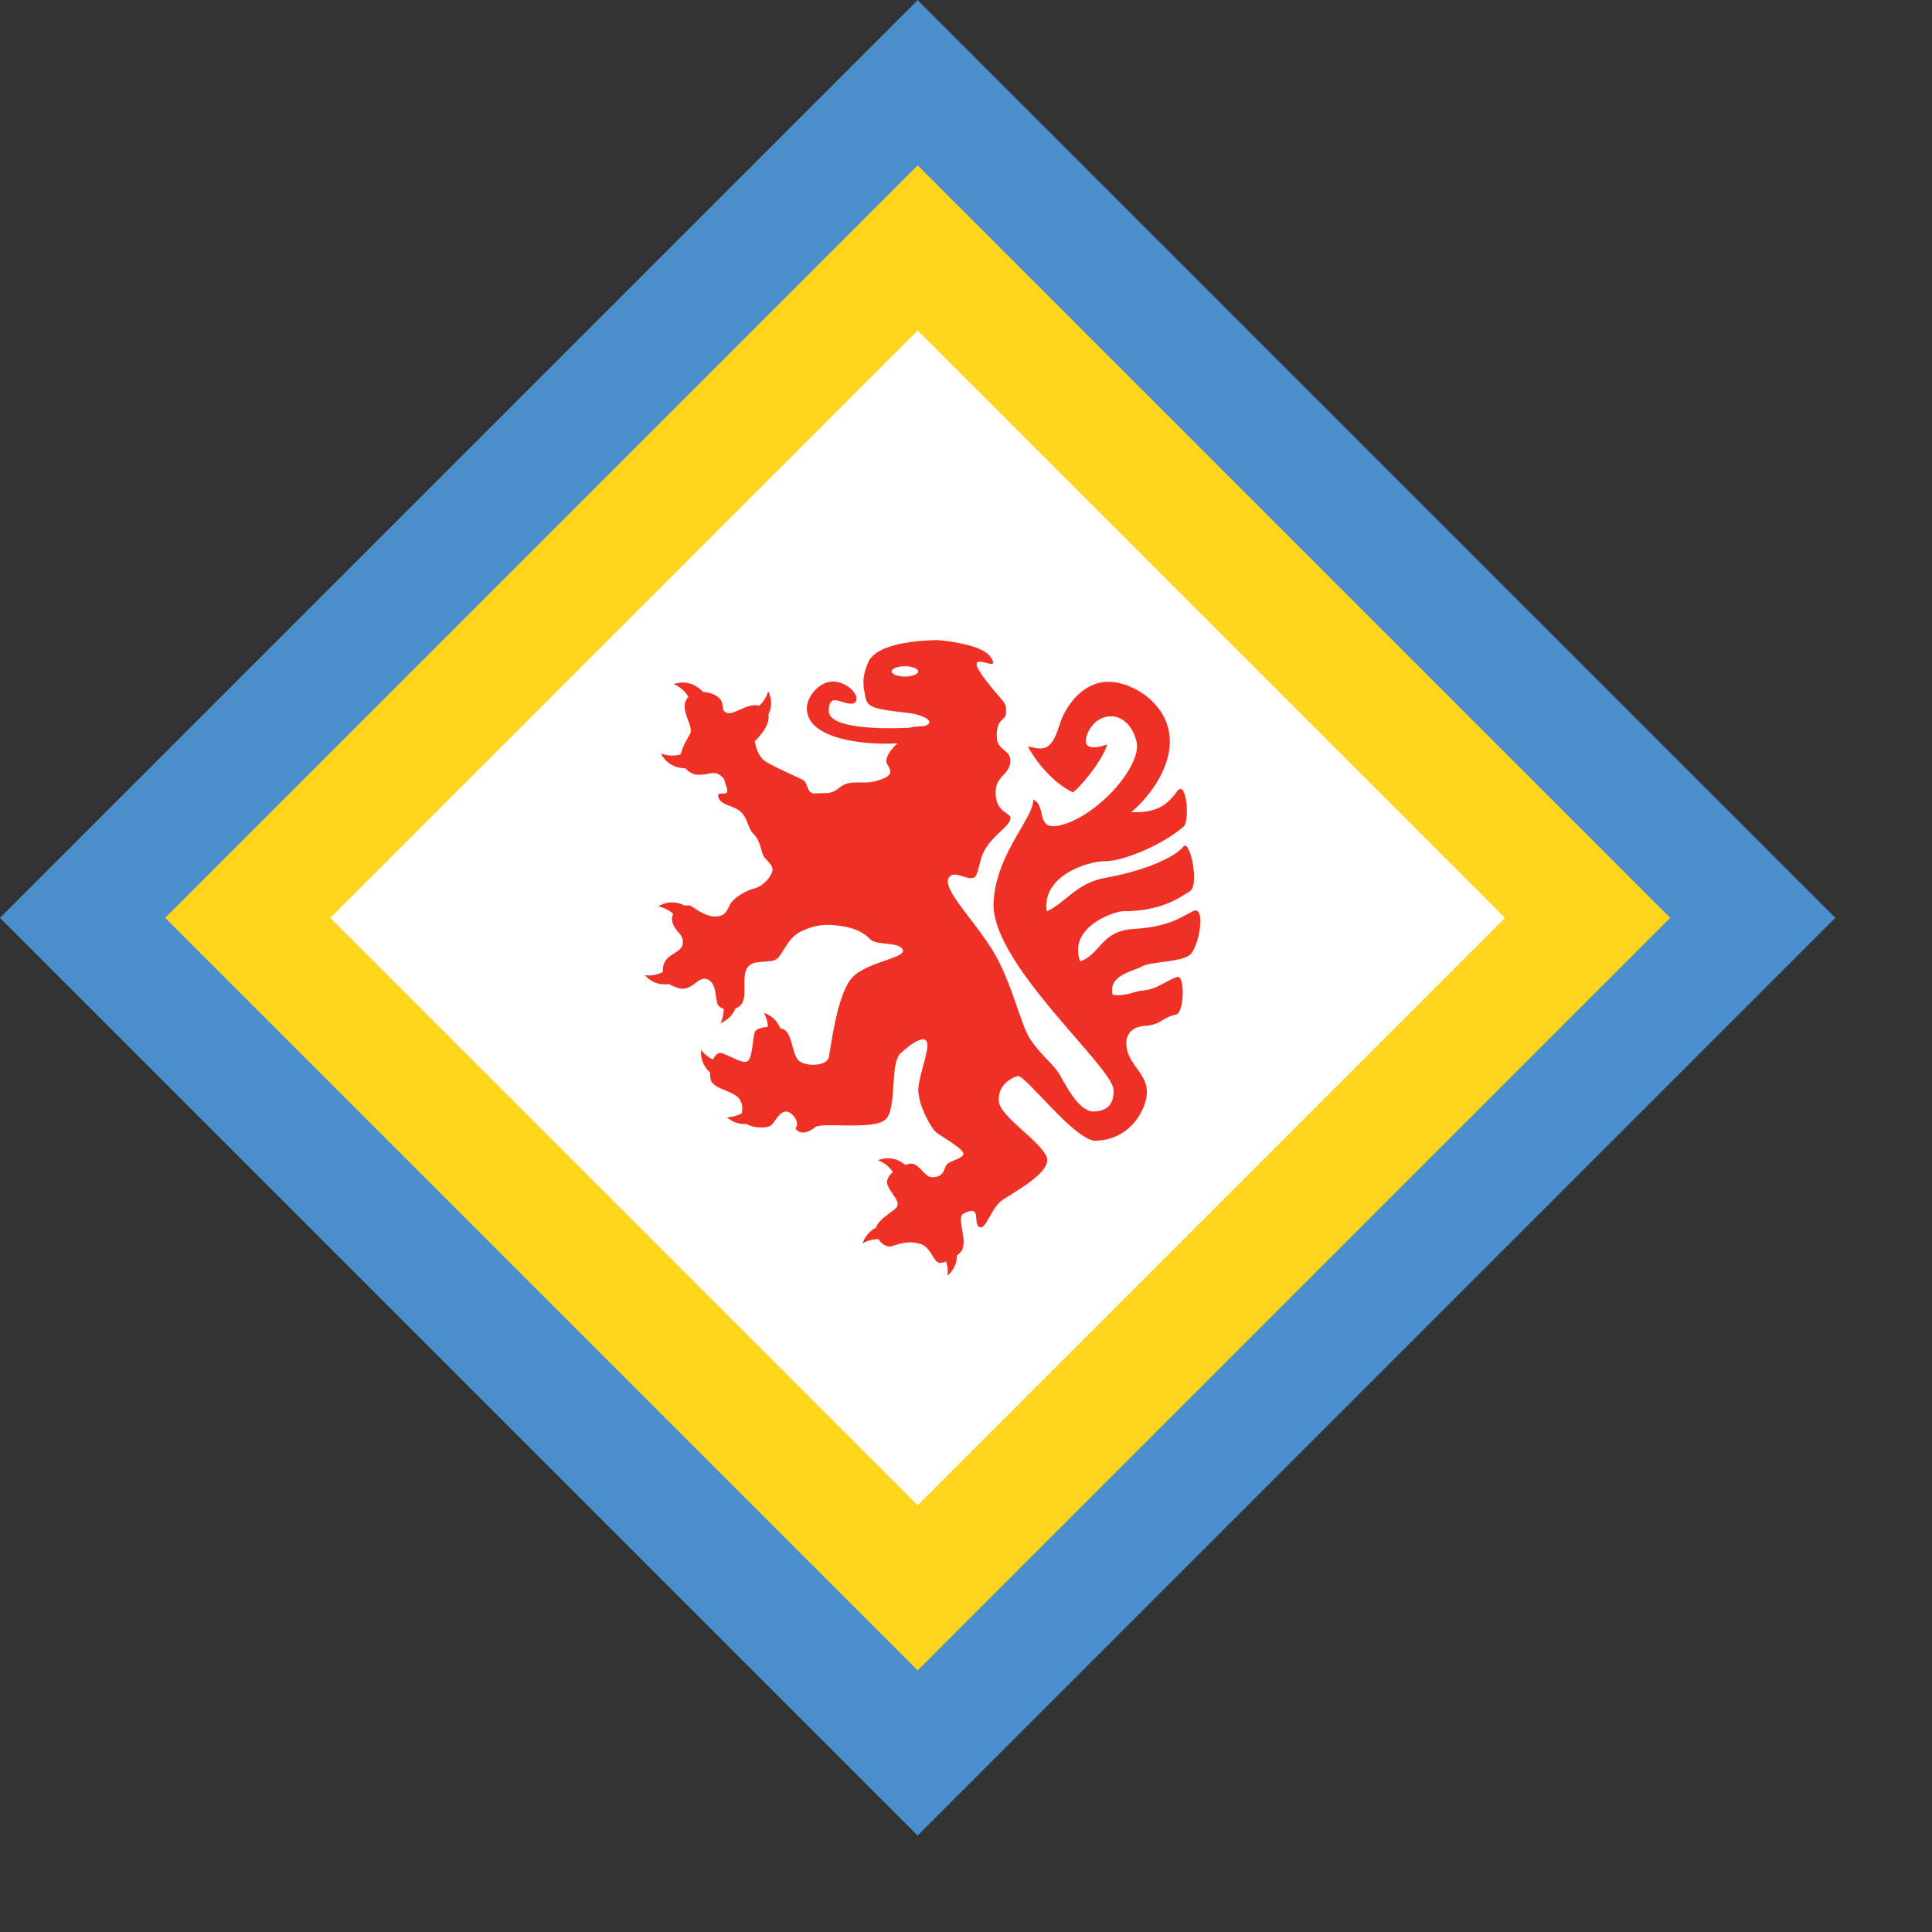 <?xml version="1.0" encoding="UTF-8" standalone="no"?>
<svg
   xmlns:dc="http://purl.org/dc/elements/1.1/"
   xmlns:cc="http://creativecommons.org/ns#"
   xmlns:rdf="http://www.w3.org/1999/02/22-rdf-syntax-ns#"
   xmlns:svg="http://www.w3.org/2000/svg"
   xmlns="http://www.w3.org/2000/svg"
   xmlns:sodipodi="http://sodipodi.sourceforge.net/DTD/sodipodi-0.dtd"
   xmlns:inkscape="http://www.inkscape.org/namespaces/inkscape"
   version="1.1"
   id="Layer_1"
   x="0px"
   y="0px"
   viewBox="0 0 1000 1000"
   xml:space="preserve"
   sodipodi:docname="Braunschweig .svg"
   width="1000"
   height="1000"
   inkscape:version="1.0.1 (3bc2e813f5, 2020-09-07)"><rect x="0" y="0" width="1000" height="1000" fill="#333333" stroke="none"/><defs
   id="defs15" /><sodipodi:namedview
   pagecolor="#ffffff"
   bordercolor="#666666"
   borderopacity="1"
   objecttolerance="10"
   gridtolerance="10"
   guidetolerance="10"
   inkscape:pageopacity="0"
   inkscape:pageshadow="2"
   inkscape:window-width="1920"
   inkscape:window-height="1017"
   id="namedview13"
   showgrid="false"
   inkscape:zoom="1.3358586"
   inkscape:cx="396"
   inkscape:cy="306"
   inkscape:window-x="-8"
   inkscape:window-y="-8"
   inkscape:window-maximized="1"
   inkscape:current-layer="Layer_1" />



<g
   id="g847"
   transform="matrix(1.884,0,0,1.884,-9.088,-9.639)"><rect
     x="78.684"
     y="78.973"
     transform="matrix(0.707,-0.707,0.707,0.707,-106.655,257.077)"
     style="fill:#4a8ecc"
     width="356.618"
     height="356.618"
     id="rect2" /><rect
     x="110.777"
     y="111.068"
     transform="matrix(0.707,-0.707,0.707,0.707,-106.655,257.077)"
     style="fill:#ffd41c"
     width="292.429"
     height="292.429"
     id="rect4" /><g
     id="g8">
	
		<rect
   x="142.872"
   y="143.161"
   transform="matrix(0.707,-0.707,0.707,0.707,-106.655,257.079)"
   style="fill:#ffffff"
   width="228.243"
   height="228.243"
   id="rect6" />
</g><path
     style="fill:#ee3124"
     d="m 318.477,270.655 c 2.58,-1.432 10.604,-1.145 13.183,-3.151 2.579,-2.006 4.664,-13.943 0.859,-12.035 -3.438,1.72 -6.59,4.299 -16.334,4.871 -8.909,0.524 -9.169,7.164 -14.614,8.883 -3.439,-9.455 9.456,-13.754 11.749,-13.754 10.604,0 15.474,-3.725 18.34,-5.445 2.865,-1.719 0,-14.614 -1.72,-12.322 -1.719,2.293 -9.08,6.38 -21.492,8.597 -8.023,1.432 -11.175,7.165 -16.046,9.17 -1.432,-9.743 11.176,-13.754 16.046,-13.754 4.881,0 15.475,-4.299 21.492,-9.458 1.872,-1.607 0.86,-13.18 -1.719,-9.743 -2.579,3.439 -5.157,6.018 -12.608,5.731 3.438,-2.865 10.602,-10.584 10.602,-19.486 0,-10.028 -10.03,-16.334 -16.906,-16.334 -6.876,0 -11.732,6.39 -13.469,12.036 -2.291,7.45 -4.584,6.59 -8.595,5.73 1.943,3.897 6.876,10.031 12.32,12.609 1.282,-0.64 8.025,-8.309 9.458,-13.182 -1.432,0.573 -6.878,2.292 -5.731,-2.005 1.862,-7.007 11.175,-8.596 13.754,1.145 1.773,6.699 -11.175,21.205 -21.492,23.211 -6.291,1.222 -3.151,-5.731 -6.876,-7.164 0.286,4.872 -10.317,14.901 -10.891,28.369 -0.708,16.625 32.668,44.989 32.955,51.293 0.1,2.289 -0.286,5.731 -5.157,6.018 -4.872,0.288 -8.598,-8.882 -10.316,-11.175 -1.719,-2.292 -4.297,-4.297 -7.164,-8.31 -2.865,-4.013 -5.158,-15.76 -10.317,-24.358 -5.159,-8.596 -14.187,-17.237 -12.321,-20.345 1.719,-2.865 6.59,2.292 7.736,-1.146 1.146,-3.438 0.858,-4.871 3.151,-8.023 2.295,-3.152 5.448,-4.872 6.02,-6.879 0.574,-2.005 -3.711,-1.44 -4.012,-6.876 -0.288,-5.158 3.726,-5.158 4.012,-8.883 0.288,-3.726 -3.725,-2.866 -3.725,-7.165 0,-5.166 2.579,-4.011 2.579,-6.59 0,-2.579 -0.287,-2.292 -3.154,-5.73 -2.866,-3.44 -6.018,-7.451 -4.585,-8.025 1.433,-0.573 6.019,2.292 3.438,-1.433 -2.579,-3.725 -14.614,-4.585 -14.614,-4.585 -12.322,0.287 -17.604,3.023 -18.913,6.018 -2.006,4.585 -1.345,6.798 -0.86,9.457 0.573,3.151 2.292,3.438 12.035,4.583 3.709,0.435 7.451,2.293 4.585,3.439 -1.037,0.412 -2.683,0.054 -4.299,0.572 -7.652,0.408 -22.351,0.305 -22.351,-4.584 0,-5.158 3.438,-2.006 6.018,-2.006 3.439,0 1.146,-5.158 -4.012,-6.019 -4.048,-0.675 -7.945,3.712 -8.024,7.165 -0.199,8.771 16.398,10.293 24.93,9.743 -1.433,1.146 -3.884,4.204 -2.865,5.731 1.719,2.579 0.859,3.439 -2.865,4.585 -3.725,1.146 -7.164,-0.573 -10.03,1.719 -2.866,2.292 -3.725,1.433 -6.591,1.72 -2.865,0.287 -2.005,-2.865 -3.725,-3.725 -1.719,-0.86 -6.877,-3.153 -9.456,-4.585 -2.579,-1.434 -3.152,-3.439 -3.725,-6.019 0,0 4.494,-4.123 3.759,-7.301 0.775,-1.599 1.214,-3.819 -0.034,-6.451 -0.602,1.924 -1.556,3.169 -2.462,3.993 -3.151,-0.904 -6.761,2.512 -8.713,2.023 -2.293,-0.572 -0.286,-2.865 -2.865,-4.583 -1.076,-0.717 -2.499,-1.165 -3.898,-1.236 -1.256,-1.358 -3.964,-3.475 -8.02,-2.159 2.171,0.998 3.361,2.373 4.014,3.501 -0.274,0.295 -0.509,0.636 -0.693,1.04 -1.433,3.151 2.292,7.163 1.146,9.169 -1.146,2.005 -1.719,2.865 -2.579,5.445 -0.021,0.058 -0.011,0.12 -0.026,0.183 -1.256,0.372 -3.092,0.555 -5.395,-0.25 1.797,3.39 4.764,4.026 6.688,4.048 0.901,0.967 2.07,1.661 3.031,1.751 3.152,0.286 4.586,-1.146 6.305,0 1.72,1.146 1.223,1.285 2.006,3.438 1.146,3.152 -2.709,0.703 -2.292,2.579 0.574,2.579 4.298,2.292 6.304,4.299 2.006,2.005 1.719,4.299 3.439,6.019 1.719,1.719 2.005,4.298 2.579,5.73 0.573,1.433 2.865,2.579 2.579,4.298 -0.286,1.72 -2.579,4.299 -4.871,4.871 -2.292,0.574 -5.158,2.292 -6.304,3.726 -1.146,1.433 -1.146,3.725 -4.011,4.012 -2.866,0.287 -5.732,-2.005 -7.165,-2.865 -0.384,-0.233 -1.002,-0.243 -1.678,-0.09 -1.693,-0.895 -4.325,-1.604 -7.354,0.175 1.934,0.42 3.245,1.24 4.144,2.055 -0.347,0.627 -0.488,1.353 -0.269,2.159 0.86,3.151 3.153,3.151 2.865,6.016 -0.286,2.866 -5.158,2.579 -5.444,6.879 -0.023,0.33 0.004,0.603 0.019,0.89 -1.122,0.61 -2.744,1.129 -4.968,0.941 2.216,2.422 4.74,2.664 6.599,2.399 0.746,0.498 1.563,0.708 2.076,0.928 4.011,1.719 5.731,-3.152 8.31,-2.292 2.58,0.86 2.292,4.298 2.866,6.59 0.196,0.784 0.913,1.317 1.808,1.594 0.008,1.102 -0.196,2.423 -0.89,3.922 2.312,-0.958 3.477,-2.517 4.085,-4.021 0.779,-0.292 1.469,-0.77 1.874,-1.496 1.432,-2.579 -0.287,-7.163 1.432,-9.743 1.72,-2.579 6.591,-0.86 8.31,-2.579 1.72,-1.72 2.866,-5.731 6.591,-7.45 3.725,-1.72 6.304,-2.006 10.602,-1.433 4.299,0.573 6.591,2.005 8.31,3.725 1.72,1.719 8.022,0.573 8.882,2.865 0.86,2.293 -9.455,3.151 -13.753,7.451 -4.299,4.297 -6.018,19.485 -6.591,22.064 -0.573,2.579 -6.59,2.579 -8.309,0.86 -1.72,-1.72 -1.72,-6.879 -3.725,-8.311 -0.339,-0.242 -0.804,-0.416 -1.313,-0.565 -0.641,-1.588 -1.894,-3.29 -4.471,-4.199 0.775,1.46 1.048,2.766 1.099,3.868 -1.757,0.107 -3.341,0.605 -3.627,1.468 -0.572,1.72 -0.572,6.305 -1.719,7.738 -1.146,1.433 -5.158,-1.433 -7.45,-2.006 -0.945,-0.238 -1.731,0.568 -2.282,1.759 -1.042,-0.475 -2.208,-1.268 -3.312,-2.633 -0.196,3.022 1.128,4.971 2.493,6.162 -0.03,0.801 0.035,1.562 0.234,2.162 0.86,2.579 6.591,2.865 8.024,5.444 0.873,1.567 0.577,2.606 0.472,3.631 -1.001,0.564 -2.346,1.04 -4.119,1.121 1.878,1.583 3.768,1.919 5.365,1.789 1.93,1.236 5.913,1.3 6.877,0.337 1.146,-1.146 2.293,-3.726 4.013,-3.726 1.719,0 4.011,3.152 2.579,4.586 1.146,2.005 3.725,1.146 5.444,-0.287 1.72,-1.433 15.761,0.86 19.199,-2.005 3.439,-2.866 1.146,-15.475 4.299,-18.34 3.151,-2.865 6.304,-4.873 7.164,-3.152 0.86,1.72 -1.719,8.023 -2.293,12.321 -0.574,4.299 3.439,11.463 4.873,12.609 1.433,1.146 7.164,4.298 7.45,5.731 0.286,1.433 -3.725,2.006 -4.585,3.151 -0.86,1.147 -0.573,3.44 -4.011,3.44 -2.087,0 -3.44,-3.726 -5.732,-3.726 -0.453,0 -1.019,0.139 -1.609,0.337 -1.482,-1.233 -4.047,-2.572 -7.504,-1.294 2.159,0.89 3.388,2.175 4.091,3.263 -1.076,0.944 -1.807,2.061 -1.568,3.139 0.573,2.58 4.297,5.159 2.292,6.878 -1.952,1.674 -4.686,3.089 -5.359,5.274 -1.436,0.712 -2.877,1.966 -3.679,4.276 1.668,-0.896 3.141,-1.146 4.33,-1.143 0.926,1.393 2.48,2.418 3.849,1.907 2.292,-0.86 4.871,-1.433 7.737,-0.573 2.865,0.86 3.439,4.871 5.159,5.159 0.507,0.085 1.17,-0.081 1.863,-0.34 0.35,1.02 0.571,2.287 0.42,3.873 2.015,-1.804 2.535,-3.828 2.53,-5.529 0.524,-0.412 0.964,-0.816 1.203,-1.155 2.006,-2.866 -1.472,-9.242 0.574,-10.316 5.444,-2.865 2.292,2.865 4.583,3.725 1.565,0.587 3.153,-5.158 5.734,-7.164 2.579,-2.005 14.041,-7.738 12.608,-12.035 -1.432,-4.299 -12.896,-11.175 -13.182,-15.474 -0.286,-4.298 3.152,-6.304 5.159,-6.877 2.006,-0.572 15.751,17.933 21.491,17.767 9.743,-0.287 14.042,-8.883 14.042,-13.468 0,-4.585 -4.514,-7.257 -5.445,-11.461 -1.146,-5.16 2.561,-6.475 4.585,-6.592 4.873,-0.286 4.873,-2.292 8.884,-3.151 2.256,-0.483 2.498,-10.983 0.286,-10.315 -2.865,0.859 -5.443,3.438 -9.457,3.725 -2.694,0.191 -4.298,1.719 -8.309,1.145 -1.149,-5.444 5.44,-6.304 8.019,-7.738 z m -65.049,-79.661 c -2.015,0 -3.646,-0.635 -3.646,-1.419 0,-0.784 1.631,-1.42 3.646,-1.42 2.015,0 3.647,0.636 3.647,1.42 0,0.784 -1.632,1.419 -3.647,1.419 z"
     id="path10" /></g>
</svg>
